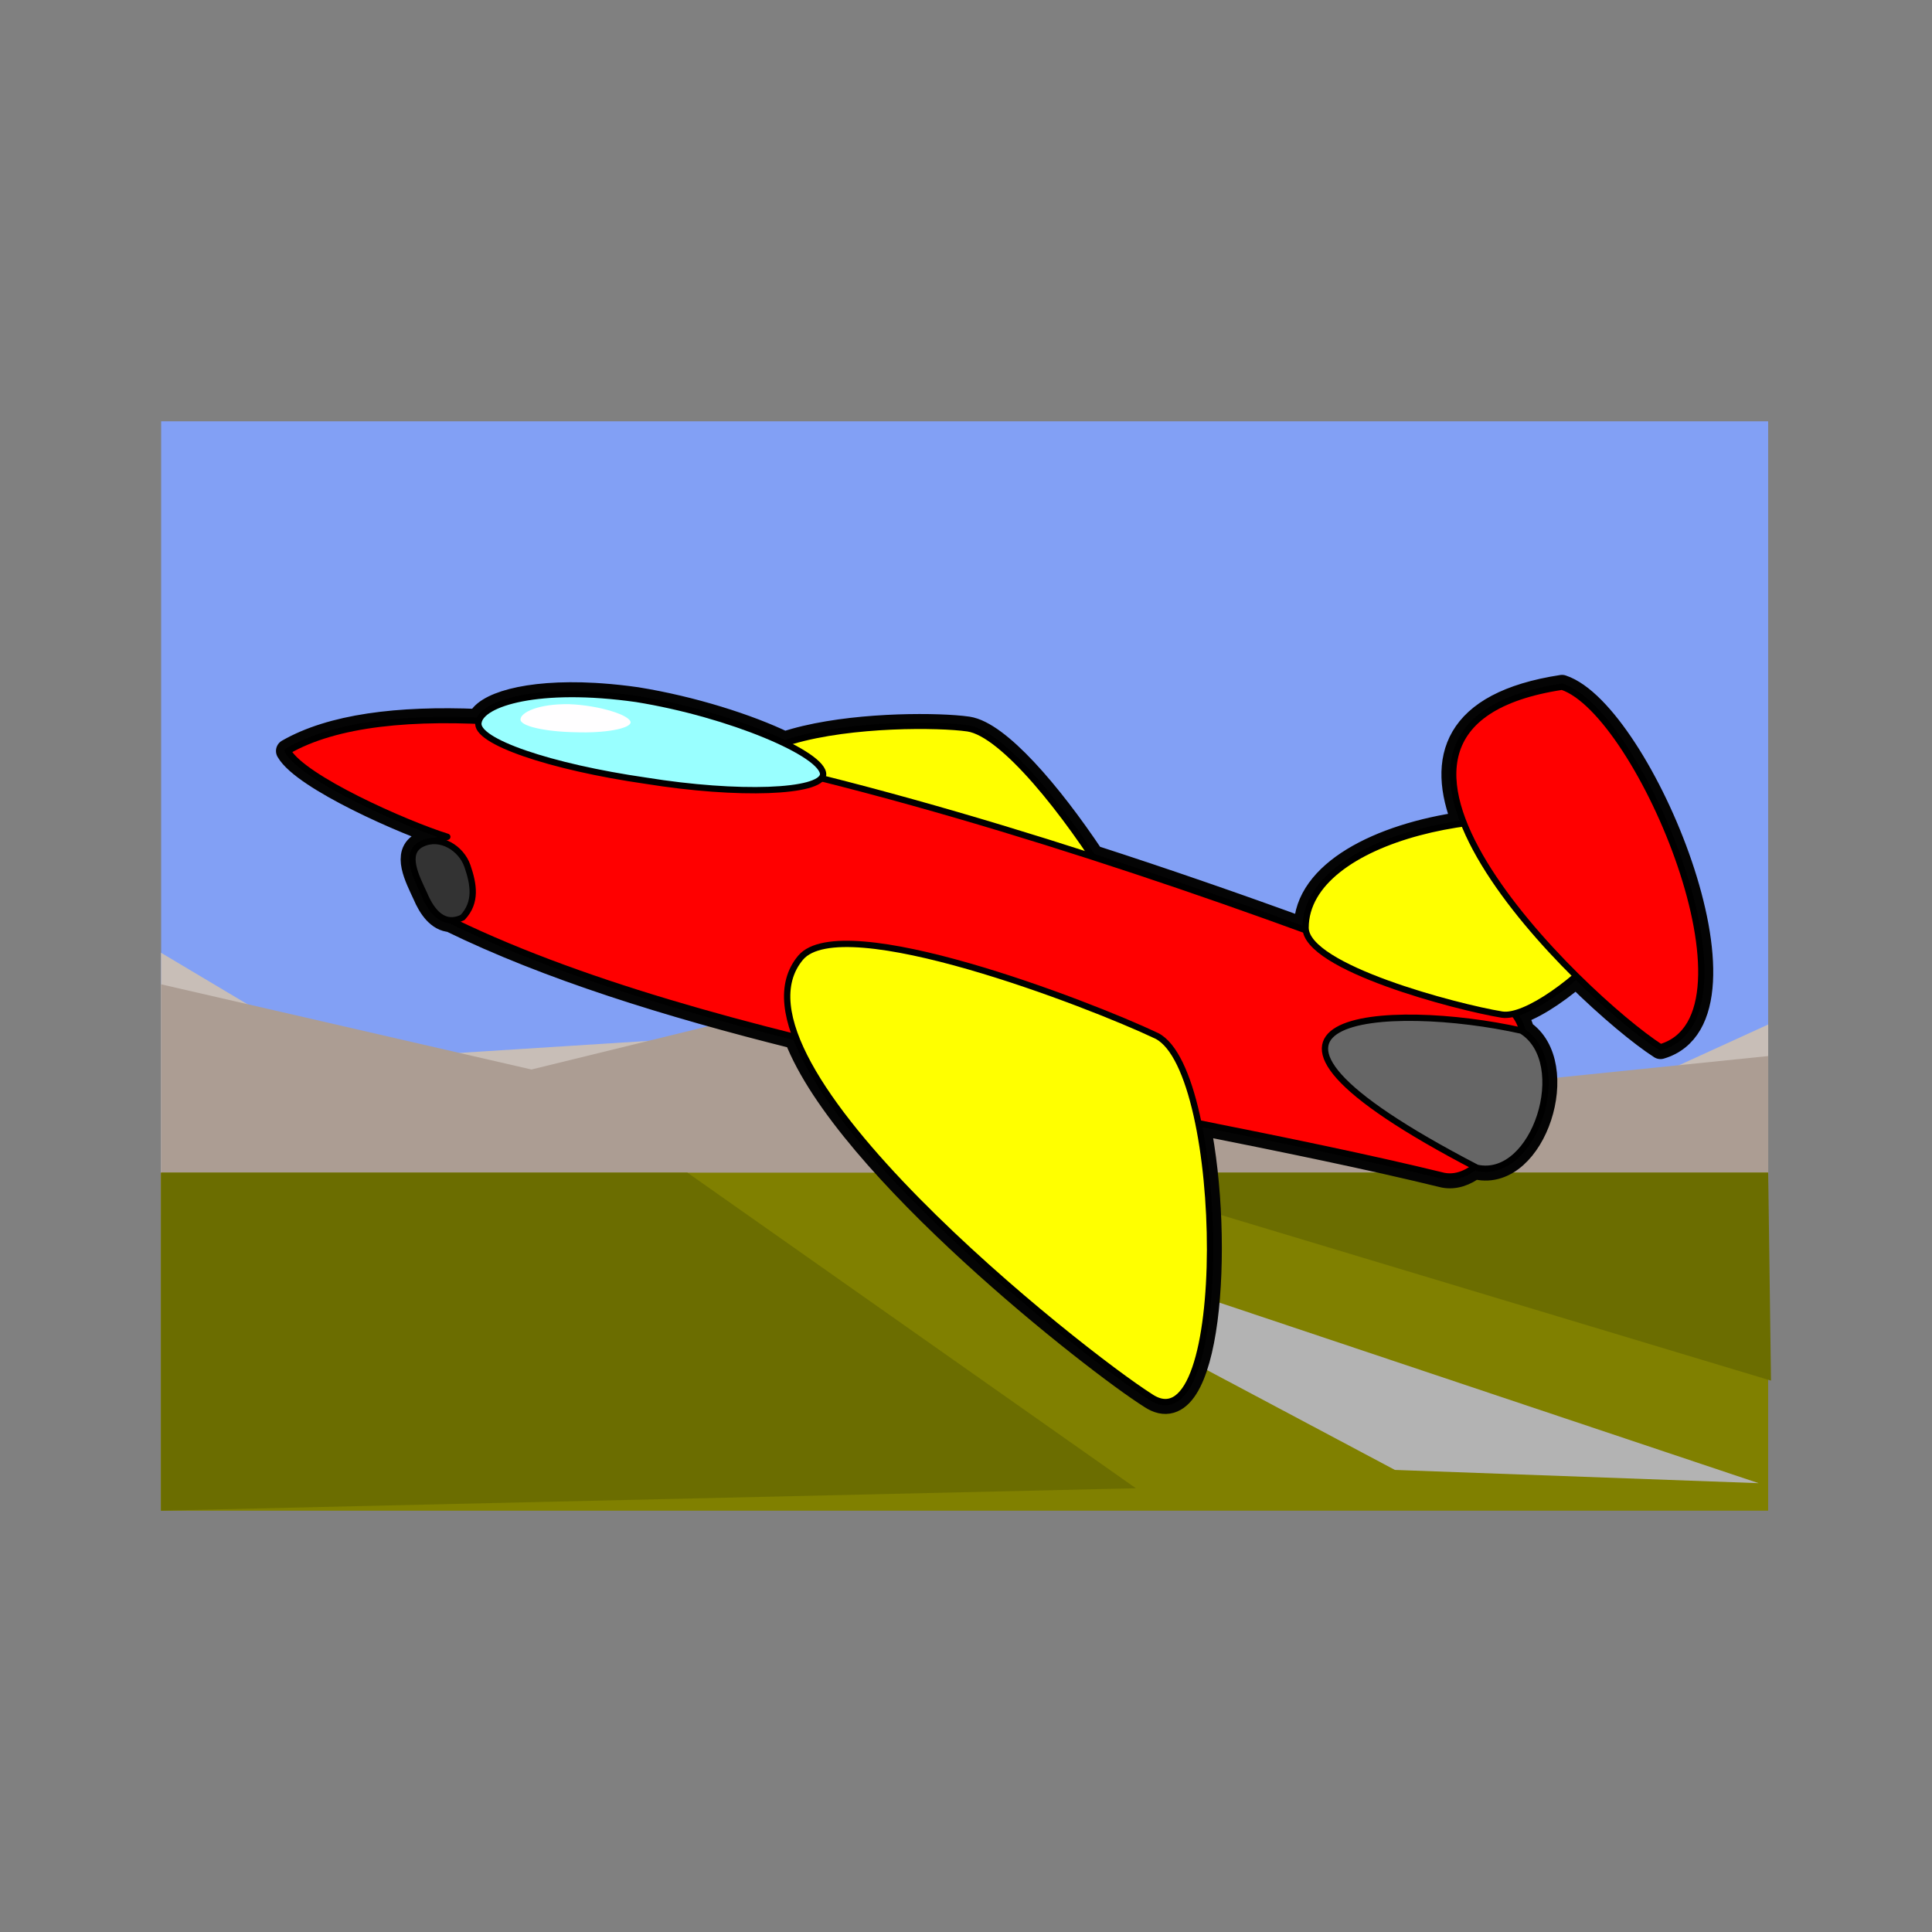 <svg:svg xmlns:dc="http://purl.org/dc/elements/1.1/" xmlns:ns1="http://sodipodi.sourceforge.net/DTD/sodipodi-0.dtd" xmlns:ns2="http://www.inkscape.org/namespaces/inkscape" xmlns:ns4="http://web.resource.org/cc/" xmlns:rdf="http://www.w3.org/1999/02/22-rdf-syntax-ns#" xmlns:svg="http://www.w3.org/2000/svg" height="1225.092" id="svg2" version="1.0" viewBox="-102.127 -267.172 1225.092 1225.092" width="1225.092" ns1:docbase="C:\Dokumente und Einstellungen\Klaus\Eigene Dateien\Eigene Bilder\OpebClipartLibrary" ns1:docname="Jet.svg" ns1:version="0.32" ns2:export-filename="C:\Dokumente und Einstellungen\Klaus\Eigene Dateien\Eigene Bilder\OpebClipartLibrary\Jet.png" ns2:export-xdpi="28.273674" ns2:export-ydpi="28.273674" ns2:output_extension="org.inkscape.output.svg.inkscape" ns2:version="0.45.1">
  <svg:rect x="-102.127" y="-267.172" width="1225.092" height="1225.092" fill="#808080" stroke="none"/>
  <ns1:namedview bordercolor="#666666" borderopacity="1.0" height="744.094px" id="base" pagecolor="#ffffff" width="1052.362px" ns2:current-layer="layer1" ns2:cx="510.44419" ns2:cy="345.37429" ns2:document-units="px" ns2:pageopacity="0.0" ns2:pageshadow="2" ns2:window-height="977" ns2:window-width="1280" ns2:window-x="-4" ns2:window-y="-4" ns2:zoom="1.1190757" />
  <svg:g id="layer1" transform="translate(-22.336 -17.298)" ns2:groupmode="layer" ns2:label="Ebene 1">
    <svg:g id="g3921" transform="translate(1204.8 72.652)">
      <svg:rect height="518.8" id="rect6335" style="fill:#82a0f5" transform="scale(1,-1)" width="1019" x="-1182.4" y="-463.44" />
      <svg:path d="m-1182.5 281.62l114.6 68.25 268.17-17.06 212.12-116.59 146.72 127.96 152.98 39.81 124.54-56.87v100.59h-1019.1v-146.09z" id="path6360" style="fill:#c8beb7" ns1:nodetypes="cccccccccc" />
      <svg:path d="m-1182.5 301.62l234.9 54.03 359.99-88.15 257.62 96.68 166.62-17.06v100.59h-1019.1v-146.09z" id="rect6357" style="fill:#ac9d93" ns1:nodetypes="cccccccc" />
      <svg:rect height="214.34" id="rect6333" style="fill:#808000" width="1019.1" x="-1182.5" y="421.06" />
      <svg:path d="m-684.46 458.4l44.79 2.1 470.24 157.46-230.64-8.4-284.39-151.16z" id="rect6330" style="fill:#b3b3b3" ns1:nodetypes="ccccc" />
      <svg:path d="m-1182.5 421.06h333.8l284.37 200.12-618.17 14.21v-214.33z" id="rect6362" style="fill:#6b6d00" ns1:nodetypes="ccccc" />
      <svg:path d="m-599.52 421.06h436.15l1.78 131.87-437.93-131.87z" id="rect7334" style="fill:#6b6d00" ns1:nodetypes="cccc" />
    </svg:g>
    <svg:g id="g3377">
      <svg:path d="m910.7 185.57c-68.9 10.53-78.26 46.23-62.2 86.63-53.66 7.49-100.4 31.27-100.43 66.23 0.01 0.53 0.07 1.06 0.15 1.58-43.39-15.84-89-31.68-135.21-46.6-27.24-40.8-59.79-78.52-79.11-81.43-2.26-0.32-5.09-0.62-8.4-0.87-24.3-1.79-74.09-0.86-107.81 10.4-22.79-11.04-58.49-22.48-93.93-28.19-7.76-1.1-15.11-1.88-22.04-2.38-1.47-0.1-2.94-0.21-4.37-0.29-44.38-2.52-70.51 6.69-73.51 16.54-51.38-2.2-93.48 3.24-121.13 19.13 10.06 17.51 74.58 46.11 101.15 54.42-2.99 0.88-5.6 1.76-7.88 2.67-2.79-0.06-5.61 0.51-8.33 1.86-11.61 5.78-3.3 21.31 1.6 31.93 3.69 8.78 9.11 16.05 16.6 16.48 61.8 30.23 138.01 53.95 219 74.16 31.6 82.21 190.24 206.17 224.9 228.04 37.4 25.11 45.92-97.4 30.36-173.52 55.37 11.04 108.32 21.86 155.72 33.43 6.77 1.31 13.47-1.03 19.68-5.8 0.42 0.22 0.81 0.42 1.24 0.64 36.58 8 60.2-65.86 28.99-86.48-1.15-4.45-2.99-8.29-5.61-11.24 10.55-2.57 25.26-11.79 39.55-23.96 21.07 20.86 41.37 37.43 53.46 45.24 67.76-19.82-13.03-212.24-62.44-228.62z" id="path2278" style="stroke-linejoin:round;fill-rule:evenodd;stroke:#040404;stroke-linecap:round;stroke-width:15;fill:#ffff00" />
      <svg:path d="m412.12 299.27c46.81 41.46 198.78 90.84 239.38 99.16 41.35 11.16-73.16-179.77-117.61-186.46-36.12-5.21-220.55-2.5-121.77 87.3z" id="path2222" style="stroke-linejoin:round;fill-rule:evenodd;stroke:#000000;stroke-linecap:round;stroke-width:4;fill:#ffff00" />
      <svg:path d="m872.93 387.89c34.64 13.53-0.16 115.03-37.1 107.9-189.59-46.27-467.89-80.67-635.33-164.76 5.65-14.58-46.25-35.8 3.35-50.28-26.57-8.31-91.08-36.92-101.14-54.42 122.53-70.42 528.85 64.15 770.22 161.56z" id="path2224" style="stroke-linejoin:round;fill-rule:evenodd;stroke:#000000;stroke-linecap:round;stroke-width:4;fill:#ff0000" />
      <svg:path d="m323.76 193.32c59.22 9.55 119.26 35.05 118.39 48.09-1.67 11.11-53.26 13.3-112.48 3.75-60.22-8.68-108.7-25-106.04-36.98 1.74-12.04 38.05-23.66 100.13-14.86z" id="path2226" style="stroke-linejoin:round;fill-rule:evenodd;stroke:#000000;stroke-linecap:round;stroke-width:4;fill:#99ffff" />
      <svg:path d="m213.54 331.9c9.06-9.68 7.01-21.04 3.1-32.53-3.92-11.48-17.39-19.86-29-14.08-11.6 5.77-3.28 21.29 1.62 31.9 4.85 11.55 12.67 20.49 24.28 14.71z" id="path2228" style="stroke-linejoin:round;fill-rule:evenodd;stroke:#000000;stroke-linecap:round;stroke-width:4;fill:#333333" />
      <svg:path d="m427.9 357.37c26.37-30.98 182.32 28.96 225.84 49.62 44.33 22.59 47.04 263.14-3.99 228.88-43.09-27.18-277.71-212.06-221.85-278.5z" id="path2230" style="stroke-linejoin:round;fill-rule:evenodd;stroke:#000000;stroke-linecap:round;stroke-width:4;fill:#ffff00" />
      <svg:path d="m748.08 338.44c0.2 25.27 95.8 50.33 124.48 55.04 29.61 4.77 134.54-95.81 75.9-114.67-75.99-24.69-200.32 2.58-200.38 59.63z" id="path2232" style="stroke-linejoin:round;fill-rule:evenodd;stroke:#000000;stroke-linecap:round;stroke-width:4;fill:#ffff00" />
      <svg:path d="m910.7 185.58c49.41 16.37 130.1 208.8 62.43 228.61-48.43-31.27-228.73-203.19-62.43-228.61z" id="path2234" style="stroke-linejoin:round;fill-rule:evenodd;stroke:#000000;stroke-linecap:round;stroke-width:4;fill:#ff0000" />
      <svg:path d="m884.98 403.66c32.34 19.92 8.64 95.03-28.23 86.97-189.85-98.66-54.71-105.58 28.23-86.97z" id="path2236" style="stroke-linejoin:round;fill-rule:evenodd;stroke:#000000;stroke-linecap:round;stroke-width:4;fill:#666666" />
      <svg:path d="m281.17 196.65c18.94 0.71 38.71 6.94 38.9 11.52-0.12 3.95-16.24 6.98-35.18 6.27-19.22-0.37-35.02-3.91-34.62-8.2 0.11-4.27 11.1-9.92 30.9-9.59z" id="path3329" style="fill-rule:evenodd;fill:#fffeff" />
    </svg:g>
  </svg:g>
</svg:svg>